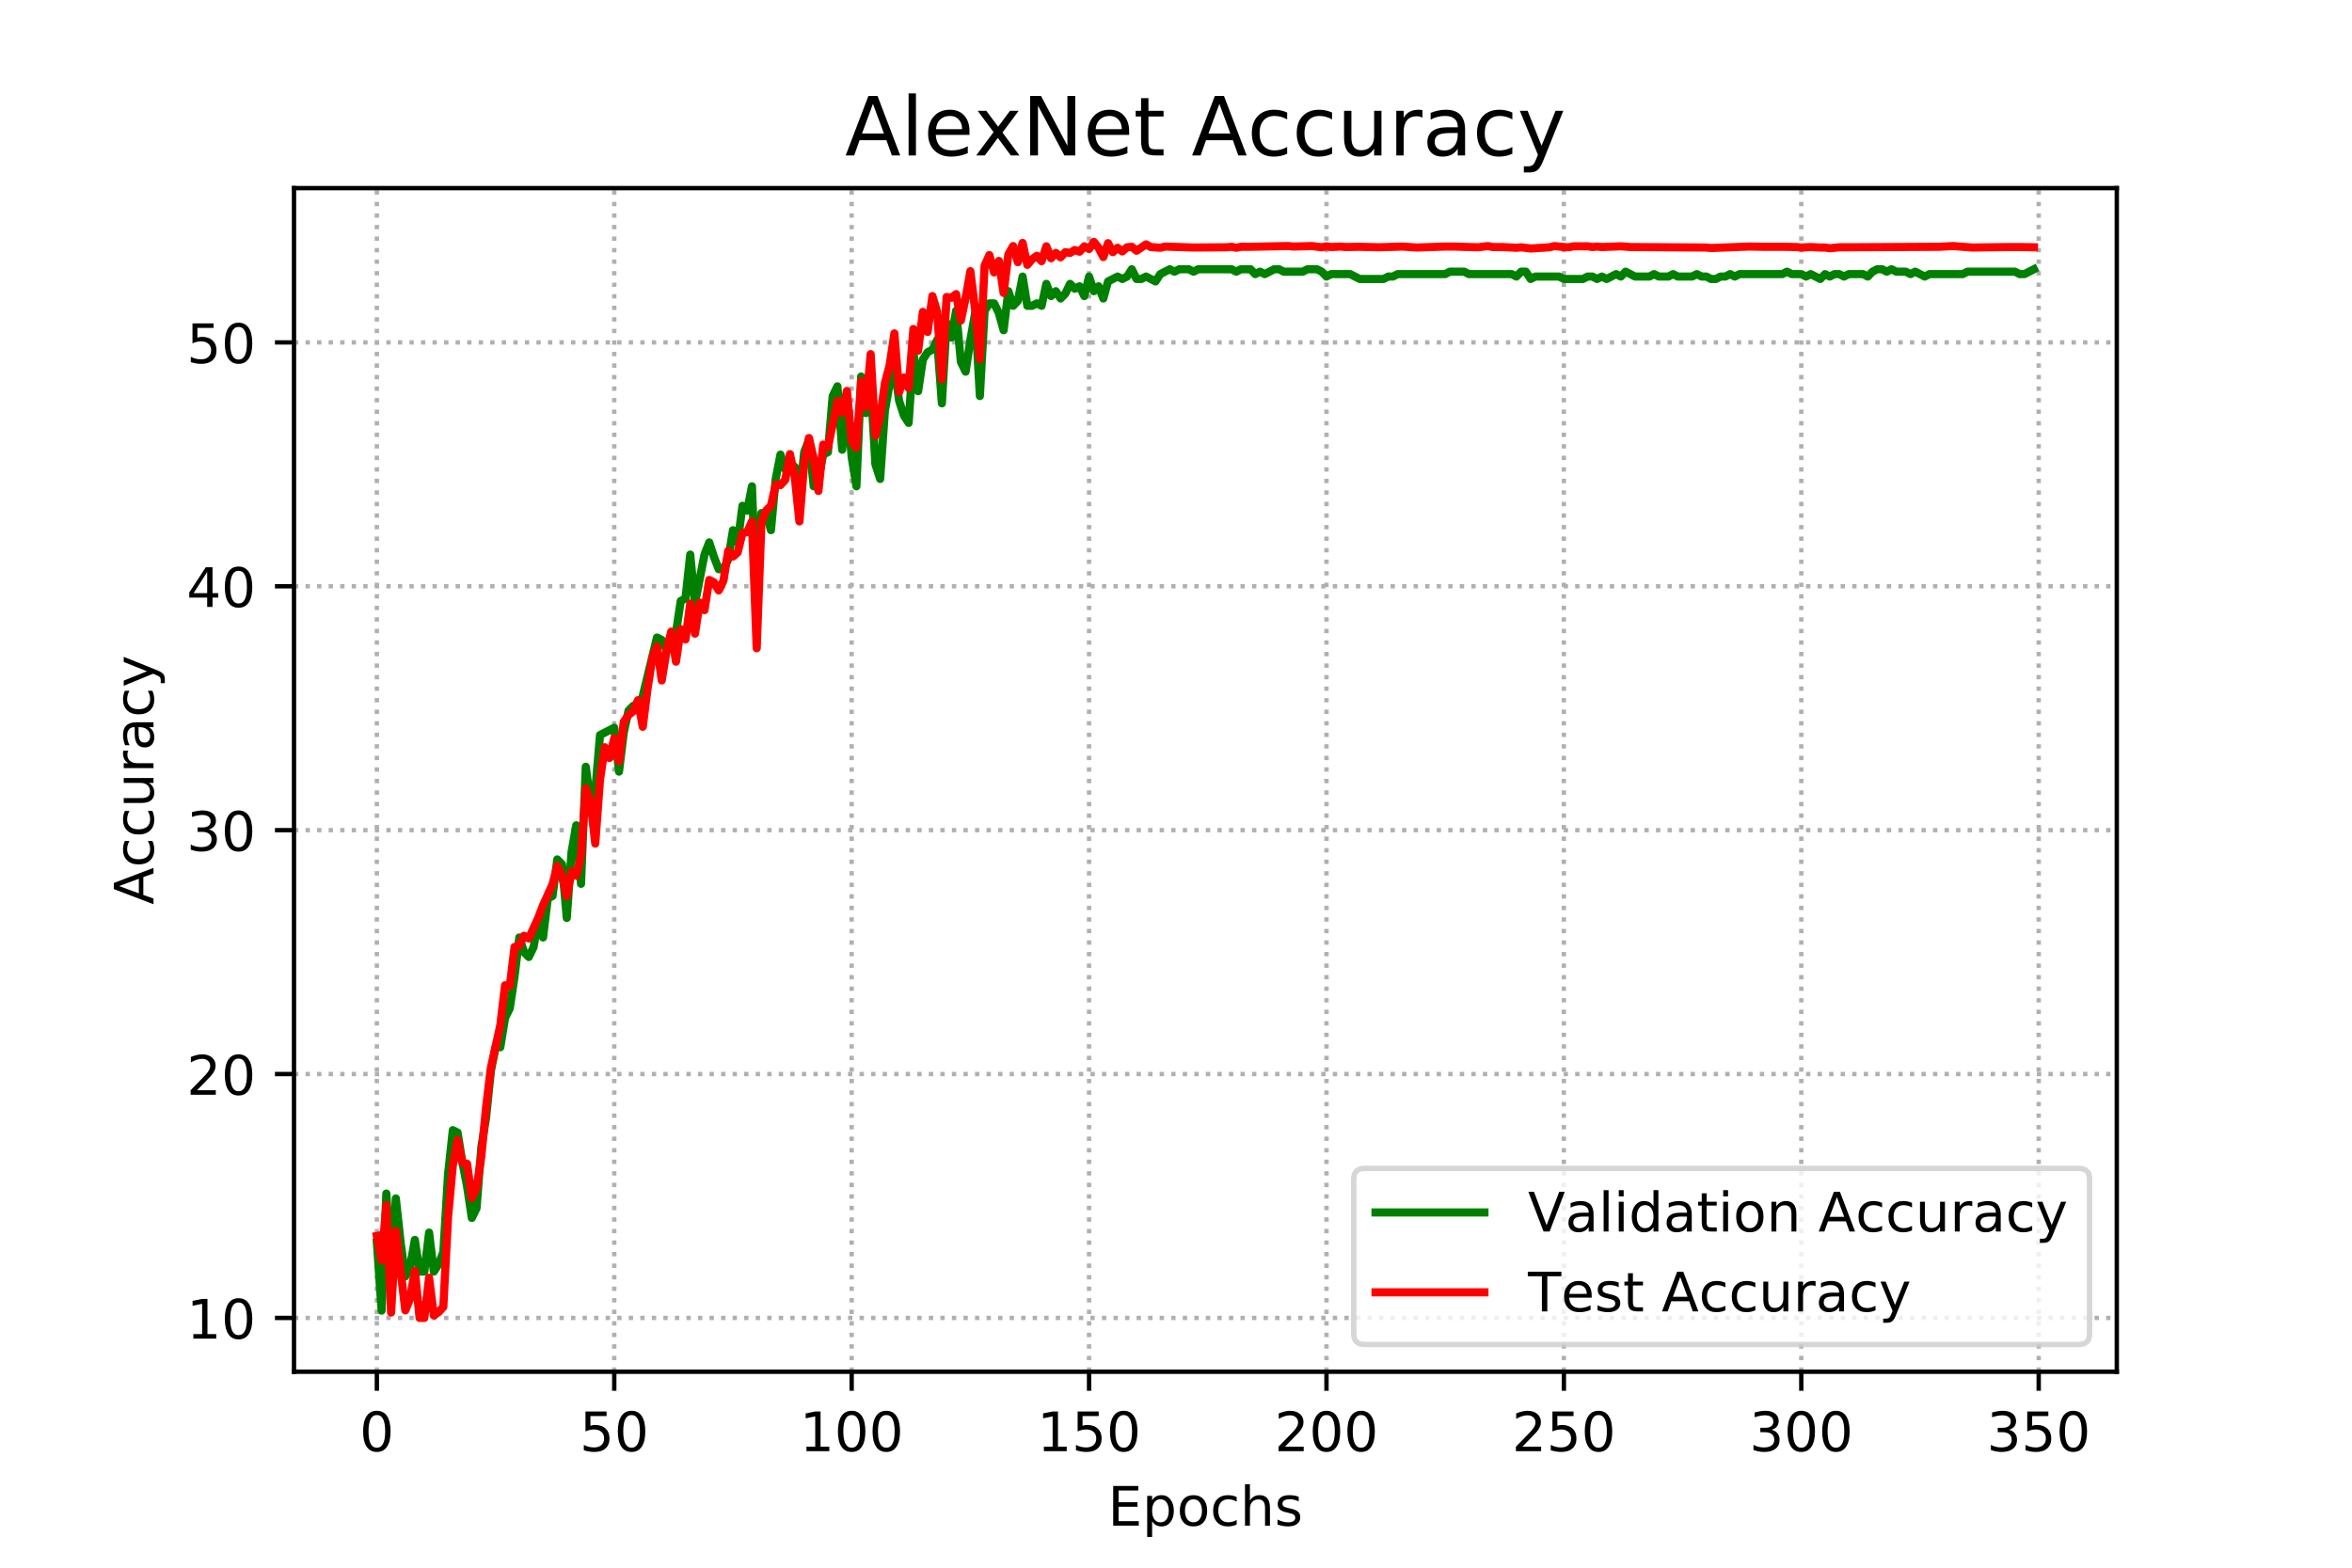 <?xml version="1.0" encoding="utf-8" standalone="no"?>
<!DOCTYPE svg PUBLIC "-//W3C//DTD SVG 1.1//EN"
  "http://www.w3.org/Graphics/SVG/1.1/DTD/svg11.dtd">
<!-- Created with matplotlib (https://matplotlib.org/) -->
<svg height="288pt" version="1.1" viewBox="0 0 432 288" width="432pt" xmlns="http://www.w3.org/2000/svg" xmlns:xlink="http://www.w3.org/1999/xlink">
 <defs>
  <style type="text/css">
*{stroke-linecap:butt;stroke-linejoin:round;}
  </style>
 </defs>
 <g id="figure_1">
  <g id="patch_1">
   <path d="M 0 288 
L 432 288 
L 432 0 
L 0 0 
z
" style="fill:#ffffff;"/>
  </g>
  <g id="axes_1">
   <g id="patch_2">
    <path d="M 54 252 
L 388.8 252 
L 388.8 34.56 
L 54 34.56 
z
" style="fill:#ffffff;"/>
   </g>
   <g id="matplotlib.axis_1">
    <g id="xtick_1">
     <g id="line2d_1">
      <path clip-path="url(#p44a217feb3)" d="M 69.218 252 
L 69.218 34.56 
" style="fill:none;stroke:#b0b0b0;stroke-dasharray:0.8,1.32;stroke-dashoffset:0;stroke-width:0.8;"/>
     </g>
     <g id="line2d_2">
      <defs>
       <path d="M 0 0 
L 0 3.5 
" id="m456eefb3bd" style="stroke:#000000;stroke-width:0.8;"/>
      </defs>
      <g>
       <use style="stroke:#000000;stroke-width:0.8;" x="69.218" xlink:href="#m456eefb3bd" y="252"/>
      </g>
     </g>
     <g id="text_1">
      <!-- 0 -->
      <defs>
       <path d="M 31.781 66.406 
Q 24.172 66.406 20.328 58.906 
Q 16.5 51.422 16.5 36.375 
Q 16.5 21.391 20.328 13.891 
Q 24.172 6.391 31.781 6.391 
Q 39.453 6.391 43.281 13.891 
Q 47.125 21.391 47.125 36.375 
Q 47.125 51.422 43.281 58.906 
Q 39.453 66.406 31.781 66.406 
z
M 31.781 74.219 
Q 44.047 74.219 50.516 64.516 
Q 56.984 54.828 56.984 36.375 
Q 56.984 17.969 50.516 8.266 
Q 44.047 -1.422 31.781 -1.422 
Q 19.531 -1.422 13.062 8.266 
Q 6.594 17.969 6.594 36.375 
Q 6.594 54.828 13.062 64.516 
Q 19.531 74.219 31.781 74.219 
z
" id="DejaVuSans-48"/>
      </defs>
      <g transform="translate(66.037 266.598)scale(0.1 -0.1)">
       <use xlink:href="#DejaVuSans-48"/>
      </g>
     </g>
    </g>
    <g id="xtick_2">
     <g id="line2d_3">
      <path clip-path="url(#p44a217feb3)" d="M 112.823 252 
L 112.823 34.56 
" style="fill:none;stroke:#b0b0b0;stroke-dasharray:0.8,1.32;stroke-dashoffset:0;stroke-width:0.8;"/>
     </g>
     <g id="line2d_4">
      <g>
       <use style="stroke:#000000;stroke-width:0.8;" x="112.823" xlink:href="#m456eefb3bd" y="252"/>
      </g>
     </g>
     <g id="text_2">
      <!-- 50 -->
      <defs>
       <path d="M 10.797 72.906 
L 49.516 72.906 
L 49.516 64.594 
L 19.828 64.594 
L 19.828 46.734 
Q 21.969 47.469 24.109 47.828 
Q 26.266 48.188 28.422 48.188 
Q 40.625 48.188 47.75 41.5 
Q 54.891 34.812 54.891 23.391 
Q 54.891 11.625 47.562 5.094 
Q 40.234 -1.422 26.906 -1.422 
Q 22.312 -1.422 17.547 -0.641 
Q 12.797 0.141 7.719 1.703 
L 7.719 11.625 
Q 12.109 9.234 16.797 8.062 
Q 21.484 6.891 26.703 6.891 
Q 35.156 6.891 40.078 11.328 
Q 45.016 15.766 45.016 23.391 
Q 45.016 31 40.078 35.438 
Q 35.156 39.891 26.703 39.891 
Q 22.75 39.891 18.812 39.016 
Q 14.891 38.141 10.797 36.281 
z
" id="DejaVuSans-53"/>
      </defs>
      <g transform="translate(106.461 266.598)scale(0.1 -0.1)">
       <use xlink:href="#DejaVuSans-53"/>
       <use x="63.623" xlink:href="#DejaVuSans-48"/>
      </g>
     </g>
    </g>
    <g id="xtick_3">
     <g id="line2d_5">
      <path clip-path="url(#p44a217feb3)" d="M 156.428 252 
L 156.428 34.56 
" style="fill:none;stroke:#b0b0b0;stroke-dasharray:0.8,1.32;stroke-dashoffset:0;stroke-width:0.8;"/>
     </g>
     <g id="line2d_6">
      <g>
       <use style="stroke:#000000;stroke-width:0.8;" x="156.428" xlink:href="#m456eefb3bd" y="252"/>
      </g>
     </g>
     <g id="text_3">
      <!-- 100 -->
      <defs>
       <path d="M 12.406 8.297 
L 28.516 8.297 
L 28.516 63.922 
L 10.984 60.406 
L 10.984 69.391 
L 28.422 72.906 
L 38.281 72.906 
L 38.281 8.297 
L 54.391 8.297 
L 54.391 0 
L 12.406 0 
z
" id="DejaVuSans-49"/>
      </defs>
      <g transform="translate(146.885 266.598)scale(0.1 -0.1)">
       <use xlink:href="#DejaVuSans-49"/>
       <use x="63.623" xlink:href="#DejaVuSans-48"/>
       <use x="127.246" xlink:href="#DejaVuSans-48"/>
      </g>
     </g>
    </g>
    <g id="xtick_4">
     <g id="line2d_7">
      <path clip-path="url(#p44a217feb3)" d="M 200.033 252 
L 200.033 34.56 
" style="fill:none;stroke:#b0b0b0;stroke-dasharray:0.8,1.32;stroke-dashoffset:0;stroke-width:0.8;"/>
     </g>
     <g id="line2d_8">
      <g>
       <use style="stroke:#000000;stroke-width:0.8;" x="200.033" xlink:href="#m456eefb3bd" y="252"/>
      </g>
     </g>
     <g id="text_4">
      <!-- 150 -->
      <g transform="translate(190.49 266.598)scale(0.1 -0.1)">
       <use xlink:href="#DejaVuSans-49"/>
       <use x="63.623" xlink:href="#DejaVuSans-53"/>
       <use x="127.246" xlink:href="#DejaVuSans-48"/>
      </g>
     </g>
    </g>
    <g id="xtick_5">
     <g id="line2d_9">
      <path clip-path="url(#p44a217feb3)" d="M 243.639 252 
L 243.639 34.56 
" style="fill:none;stroke:#b0b0b0;stroke-dasharray:0.8,1.32;stroke-dashoffset:0;stroke-width:0.8;"/>
     </g>
     <g id="line2d_10">
      <g>
       <use style="stroke:#000000;stroke-width:0.8;" x="243.639" xlink:href="#m456eefb3bd" y="252"/>
      </g>
     </g>
     <g id="text_5">
      <!-- 200 -->
      <defs>
       <path d="M 19.188 8.297 
L 53.609 8.297 
L 53.609 0 
L 7.328 0 
L 7.328 8.297 
Q 12.938 14.109 22.625 23.891 
Q 32.328 33.688 34.812 36.531 
Q 39.547 41.844 41.422 45.531 
Q 43.312 49.219 43.312 52.781 
Q 43.312 58.594 39.234 62.25 
Q 35.156 65.922 28.609 65.922 
Q 23.969 65.922 18.812 64.312 
Q 13.672 62.703 7.812 59.422 
L 7.812 69.391 
Q 13.766 71.781 18.938 73 
Q 24.125 74.219 28.422 74.219 
Q 39.75 74.219 46.484 68.547 
Q 53.219 62.891 53.219 53.422 
Q 53.219 48.922 51.531 44.891 
Q 49.859 40.875 45.406 35.406 
Q 44.188 33.984 37.641 27.219 
Q 31.109 20.453 19.188 8.297 
z
" id="DejaVuSans-50"/>
      </defs>
      <g transform="translate(234.095 266.598)scale(0.1 -0.1)">
       <use xlink:href="#DejaVuSans-50"/>
       <use x="63.623" xlink:href="#DejaVuSans-48"/>
       <use x="127.246" xlink:href="#DejaVuSans-48"/>
      </g>
     </g>
    </g>
    <g id="xtick_6">
     <g id="line2d_11">
      <path clip-path="url(#p44a217feb3)" d="M 287.244 252 
L 287.244 34.56 
" style="fill:none;stroke:#b0b0b0;stroke-dasharray:0.8,1.32;stroke-dashoffset:0;stroke-width:0.8;"/>
     </g>
     <g id="line2d_12">
      <g>
       <use style="stroke:#000000;stroke-width:0.8;" x="287.244" xlink:href="#m456eefb3bd" y="252"/>
      </g>
     </g>
     <g id="text_6">
      <!-- 250 -->
      <g transform="translate(277.7 266.598)scale(0.1 -0.1)">
       <use xlink:href="#DejaVuSans-50"/>
       <use x="63.623" xlink:href="#DejaVuSans-53"/>
       <use x="127.246" xlink:href="#DejaVuSans-48"/>
      </g>
     </g>
    </g>
    <g id="xtick_7">
     <g id="line2d_13">
      <path clip-path="url(#p44a217feb3)" d="M 330.849 252 
L 330.849 34.56 
" style="fill:none;stroke:#b0b0b0;stroke-dasharray:0.8,1.32;stroke-dashoffset:0;stroke-width:0.8;"/>
     </g>
     <g id="line2d_14">
      <g>
       <use style="stroke:#000000;stroke-width:0.8;" x="330.849" xlink:href="#m456eefb3bd" y="252"/>
      </g>
     </g>
     <g id="text_7">
      <!-- 300 -->
      <defs>
       <path d="M 40.578 39.312 
Q 47.656 37.797 51.625 33 
Q 55.609 28.219 55.609 21.188 
Q 55.609 10.406 48.188 4.484 
Q 40.766 -1.422 27.094 -1.422 
Q 22.516 -1.422 17.656 -0.516 
Q 12.797 0.391 7.625 2.203 
L 7.625 11.719 
Q 11.719 9.328 16.594 8.109 
Q 21.484 6.891 26.812 6.891 
Q 36.078 6.891 40.938 10.547 
Q 45.797 14.203 45.797 21.188 
Q 45.797 27.641 41.281 31.266 
Q 36.766 34.906 28.719 34.906 
L 20.219 34.906 
L 20.219 43.016 
L 29.109 43.016 
Q 36.375 43.016 40.234 45.922 
Q 44.094 48.828 44.094 54.297 
Q 44.094 59.906 40.109 62.906 
Q 36.141 65.922 28.719 65.922 
Q 24.656 65.922 20.016 65.031 
Q 15.375 64.156 9.812 62.312 
L 9.812 71.094 
Q 15.438 72.656 20.344 73.438 
Q 25.25 74.219 29.594 74.219 
Q 40.828 74.219 47.359 69.109 
Q 53.906 64.016 53.906 55.328 
Q 53.906 49.266 50.438 45.094 
Q 46.969 40.922 40.578 39.312 
z
" id="DejaVuSans-51"/>
      </defs>
      <g transform="translate(321.305 266.598)scale(0.1 -0.1)">
       <use xlink:href="#DejaVuSans-51"/>
       <use x="63.623" xlink:href="#DejaVuSans-48"/>
       <use x="127.246" xlink:href="#DejaVuSans-48"/>
      </g>
     </g>
    </g>
    <g id="xtick_8">
     <g id="line2d_15">
      <path clip-path="url(#p44a217feb3)" d="M 374.454 252 
L 374.454 34.56 
" style="fill:none;stroke:#b0b0b0;stroke-dasharray:0.8,1.32;stroke-dashoffset:0;stroke-width:0.8;"/>
     </g>
     <g id="line2d_16">
      <g>
       <use style="stroke:#000000;stroke-width:0.8;" x="374.454" xlink:href="#m456eefb3bd" y="252"/>
      </g>
     </g>
     <g id="text_8">
      <!-- 350 -->
      <g transform="translate(364.91 266.598)scale(0.1 -0.1)">
       <use xlink:href="#DejaVuSans-51"/>
       <use x="63.623" xlink:href="#DejaVuSans-53"/>
       <use x="127.246" xlink:href="#DejaVuSans-48"/>
      </g>
     </g>
    </g>
    <g id="text_9">
     <!-- Epochs -->
     <defs>
      <path d="M 9.812 72.906 
L 55.906 72.906 
L 55.906 64.594 
L 19.672 64.594 
L 19.672 43.016 
L 54.391 43.016 
L 54.391 34.719 
L 19.672 34.719 
L 19.672 8.297 
L 56.781 8.297 
L 56.781 0 
L 9.812 0 
z
" id="DejaVuSans-69"/>
      <path d="M 18.109 8.203 
L 18.109 -20.797 
L 9.078 -20.797 
L 9.078 54.688 
L 18.109 54.688 
L 18.109 46.391 
Q 20.953 51.266 25.266 53.625 
Q 29.594 56 35.594 56 
Q 45.562 56 51.781 48.094 
Q 58.016 40.188 58.016 27.297 
Q 58.016 14.406 51.781 6.484 
Q 45.562 -1.422 35.594 -1.422 
Q 29.594 -1.422 25.266 0.953 
Q 20.953 3.328 18.109 8.203 
z
M 48.688 27.297 
Q 48.688 37.203 44.609 42.844 
Q 40.531 48.484 33.406 48.484 
Q 26.266 48.484 22.188 42.844 
Q 18.109 37.203 18.109 27.297 
Q 18.109 17.391 22.188 11.75 
Q 26.266 6.109 33.406 6.109 
Q 40.531 6.109 44.609 11.75 
Q 48.688 17.391 48.688 27.297 
z
" id="DejaVuSans-112"/>
      <path d="M 30.609 48.391 
Q 23.391 48.391 19.188 42.75 
Q 14.984 37.109 14.984 27.297 
Q 14.984 17.484 19.156 11.844 
Q 23.344 6.203 30.609 6.203 
Q 37.797 6.203 41.984 11.859 
Q 46.188 17.531 46.188 27.297 
Q 46.188 37.016 41.984 42.703 
Q 37.797 48.391 30.609 48.391 
z
M 30.609 56 
Q 42.328 56 49.016 48.375 
Q 55.719 40.766 55.719 27.297 
Q 55.719 13.875 49.016 6.219 
Q 42.328 -1.422 30.609 -1.422 
Q 18.844 -1.422 12.172 6.219 
Q 5.516 13.875 5.516 27.297 
Q 5.516 40.766 12.172 48.375 
Q 18.844 56 30.609 56 
z
" id="DejaVuSans-111"/>
      <path d="M 48.781 52.594 
L 48.781 44.188 
Q 44.969 46.297 41.141 47.344 
Q 37.312 48.391 33.406 48.391 
Q 24.656 48.391 19.812 42.844 
Q 14.984 37.312 14.984 27.297 
Q 14.984 17.281 19.812 11.734 
Q 24.656 6.203 33.406 6.203 
Q 37.312 6.203 41.141 7.25 
Q 44.969 8.297 48.781 10.406 
L 48.781 2.094 
Q 45.016 0.344 40.984 -0.531 
Q 36.969 -1.422 32.422 -1.422 
Q 20.062 -1.422 12.781 6.344 
Q 5.516 14.109 5.516 27.297 
Q 5.516 40.672 12.859 48.328 
Q 20.219 56 33.016 56 
Q 37.156 56 41.109 55.141 
Q 45.062 54.297 48.781 52.594 
z
" id="DejaVuSans-99"/>
      <path d="M 54.891 33.016 
L 54.891 0 
L 45.906 0 
L 45.906 32.719 
Q 45.906 40.484 42.875 44.328 
Q 39.844 48.188 33.797 48.188 
Q 26.516 48.188 22.312 43.547 
Q 18.109 38.922 18.109 30.906 
L 18.109 0 
L 9.078 0 
L 9.078 75.984 
L 18.109 75.984 
L 18.109 46.188 
Q 21.344 51.125 25.703 53.562 
Q 30.078 56 35.797 56 
Q 45.219 56 50.047 50.172 
Q 54.891 44.344 54.891 33.016 
z
" id="DejaVuSans-104"/>
      <path d="M 44.281 53.078 
L 44.281 44.578 
Q 40.484 46.531 36.375 47.5 
Q 32.281 48.484 27.875 48.484 
Q 21.188 48.484 17.844 46.438 
Q 14.5 44.391 14.5 40.281 
Q 14.5 37.156 16.891 35.375 
Q 19.281 33.594 26.516 31.984 
L 29.594 31.297 
Q 39.156 29.25 43.188 25.516 
Q 47.219 21.781 47.219 15.094 
Q 47.219 7.469 41.188 3.016 
Q 35.156 -1.422 24.609 -1.422 
Q 20.219 -1.422 15.453 -0.562 
Q 10.688 0.297 5.422 2 
L 5.422 11.281 
Q 10.406 8.688 15.234 7.391 
Q 20.062 6.109 24.812 6.109 
Q 31.156 6.109 34.562 8.281 
Q 37.984 10.453 37.984 14.406 
Q 37.984 18.062 35.516 20.016 
Q 33.062 21.969 24.703 23.781 
L 21.578 24.516 
Q 13.234 26.266 9.516 29.906 
Q 5.812 33.547 5.812 39.891 
Q 5.812 47.609 11.281 51.797 
Q 16.75 56 26.812 56 
Q 31.781 56 36.172 55.266 
Q 40.578 54.547 44.281 53.078 
z
" id="DejaVuSans-115"/>
     </defs>
     <g transform="translate(203.484 280.277)scale(0.1 -0.1)">
      <use xlink:href="#DejaVuSans-69"/>
      <use x="63.184" xlink:href="#DejaVuSans-112"/>
      <use x="126.66" xlink:href="#DejaVuSans-111"/>
      <use x="187.842" xlink:href="#DejaVuSans-99"/>
      <use x="242.822" xlink:href="#DejaVuSans-104"/>
      <use x="306.201" xlink:href="#DejaVuSans-115"/>
     </g>
    </g>
   </g>
   <g id="matplotlib.axis_2">
    <g id="ytick_1">
     <g id="line2d_17">
      <path clip-path="url(#p44a217feb3)" d="M 54 242.116 
L 388.8 242.116 
" style="fill:none;stroke:#b0b0b0;stroke-dasharray:0.8,1.32;stroke-dashoffset:0;stroke-width:0.8;"/>
     </g>
     <g id="line2d_18">
      <defs>
       <path d="M 0 0 
L -3.5 0 
" id="m884bab3a7f" style="stroke:#000000;stroke-width:0.8;"/>
      </defs>
      <g>
       <use style="stroke:#000000;stroke-width:0.8;" x="54" xlink:href="#m884bab3a7f" y="242.116"/>
      </g>
     </g>
     <g id="text_10">
      <!-- 10 -->
      <g transform="translate(34.275 245.916)scale(0.1 -0.1)">
       <use xlink:href="#DejaVuSans-49"/>
       <use x="63.623" xlink:href="#DejaVuSans-48"/>
      </g>
     </g>
    </g>
    <g id="ytick_2">
     <g id="line2d_19">
      <path clip-path="url(#p44a217feb3)" d="M 54 197.313 
L 388.8 197.313 
" style="fill:none;stroke:#b0b0b0;stroke-dasharray:0.8,1.32;stroke-dashoffset:0;stroke-width:0.8;"/>
     </g>
     <g id="line2d_20">
      <g>
       <use style="stroke:#000000;stroke-width:0.8;" x="54" xlink:href="#m884bab3a7f" y="197.313"/>
      </g>
     </g>
     <g id="text_11">
      <!-- 20 -->
      <g transform="translate(34.275 201.112)scale(0.1 -0.1)">
       <use xlink:href="#DejaVuSans-50"/>
       <use x="63.623" xlink:href="#DejaVuSans-48"/>
      </g>
     </g>
    </g>
    <g id="ytick_3">
     <g id="line2d_21">
      <path clip-path="url(#p44a217feb3)" d="M 54 152.51 
L 388.8 152.51 
" style="fill:none;stroke:#b0b0b0;stroke-dasharray:0.8,1.32;stroke-dashoffset:0;stroke-width:0.8;"/>
     </g>
     <g id="line2d_22">
      <g>
       <use style="stroke:#000000;stroke-width:0.8;" x="54" xlink:href="#m884bab3a7f" y="152.51"/>
      </g>
     </g>
     <g id="text_12">
      <!-- 30 -->
      <g transform="translate(34.275 156.309)scale(0.1 -0.1)">
       <use xlink:href="#DejaVuSans-51"/>
       <use x="63.623" xlink:href="#DejaVuSans-48"/>
      </g>
     </g>
    </g>
    <g id="ytick_4">
     <g id="line2d_23">
      <path clip-path="url(#p44a217feb3)" d="M 54 107.706 
L 388.8 107.706 
" style="fill:none;stroke:#b0b0b0;stroke-dasharray:0.8,1.32;stroke-dashoffset:0;stroke-width:0.8;"/>
     </g>
     <g id="line2d_24">
      <g>
       <use style="stroke:#000000;stroke-width:0.8;" x="54" xlink:href="#m884bab3a7f" y="107.706"/>
      </g>
     </g>
     <g id="text_13">
      <!-- 40 -->
      <defs>
       <path d="M 37.797 64.312 
L 12.891 25.391 
L 37.797 25.391 
z
M 35.203 72.906 
L 47.609 72.906 
L 47.609 25.391 
L 58.016 25.391 
L 58.016 17.188 
L 47.609 17.188 
L 47.609 0 
L 37.797 0 
L 37.797 17.188 
L 4.891 17.188 
L 4.891 26.703 
z
" id="DejaVuSans-52"/>
      </defs>
      <g transform="translate(34.275 111.505)scale(0.1 -0.1)">
       <use xlink:href="#DejaVuSans-52"/>
       <use x="63.623" xlink:href="#DejaVuSans-48"/>
      </g>
     </g>
    </g>
    <g id="ytick_5">
     <g id="line2d_25">
      <path clip-path="url(#p44a217feb3)" d="M 54 62.903 
L 388.8 62.903 
" style="fill:none;stroke:#b0b0b0;stroke-dasharray:0.8,1.32;stroke-dashoffset:0;stroke-width:0.8;"/>
     </g>
     <g id="line2d_26">
      <g>
       <use style="stroke:#000000;stroke-width:0.8;" x="54" xlink:href="#m884bab3a7f" y="62.903"/>
      </g>
     </g>
     <g id="text_14">
      <!-- 50 -->
      <g transform="translate(34.275 66.702)scale(0.1 -0.1)">
       <use xlink:href="#DejaVuSans-53"/>
       <use x="63.623" xlink:href="#DejaVuSans-48"/>
      </g>
     </g>
    </g>
    <g id="text_15">
     <!-- Accuracy -->
     <defs>
      <path d="M 34.188 63.188 
L 20.797 26.906 
L 47.609 26.906 
z
M 28.609 72.906 
L 39.797 72.906 
L 67.578 0 
L 57.328 0 
L 50.688 18.703 
L 17.828 18.703 
L 11.188 0 
L 0.781 0 
z
" id="DejaVuSans-65"/>
      <path d="M 8.5 21.578 
L 8.5 54.688 
L 17.484 54.688 
L 17.484 21.922 
Q 17.484 14.156 20.5 10.266 
Q 23.531 6.391 29.594 6.391 
Q 36.859 6.391 41.078 11.031 
Q 45.312 15.672 45.312 23.688 
L 45.312 54.688 
L 54.297 54.688 
L 54.297 0 
L 45.312 0 
L 45.312 8.406 
Q 42.047 3.422 37.719 1 
Q 33.406 -1.422 27.688 -1.422 
Q 18.266 -1.422 13.375 4.438 
Q 8.5 10.297 8.5 21.578 
z
M 31.109 56 
z
" id="DejaVuSans-117"/>
      <path d="M 41.109 46.297 
Q 39.594 47.172 37.812 47.578 
Q 36.031 48 33.891 48 
Q 26.266 48 22.188 43.047 
Q 18.109 38.094 18.109 28.812 
L 18.109 0 
L 9.078 0 
L 9.078 54.688 
L 18.109 54.688 
L 18.109 46.188 
Q 20.953 51.172 25.484 53.578 
Q 30.031 56 36.531 56 
Q 37.453 56 38.578 55.875 
Q 39.703 55.766 41.062 55.516 
z
" id="DejaVuSans-114"/>
      <path d="M 34.281 27.484 
Q 23.391 27.484 19.188 25 
Q 14.984 22.516 14.984 16.5 
Q 14.984 11.719 18.141 8.906 
Q 21.297 6.109 26.703 6.109 
Q 34.188 6.109 38.703 11.406 
Q 43.219 16.703 43.219 25.484 
L 43.219 27.484 
z
M 52.203 31.203 
L 52.203 0 
L 43.219 0 
L 43.219 8.297 
Q 40.141 3.328 35.547 0.953 
Q 30.953 -1.422 24.312 -1.422 
Q 15.922 -1.422 10.953 3.297 
Q 6 8.016 6 15.922 
Q 6 25.141 12.172 29.828 
Q 18.359 34.516 30.609 34.516 
L 43.219 34.516 
L 43.219 35.406 
Q 43.219 41.609 39.141 45 
Q 35.062 48.391 27.688 48.391 
Q 23 48.391 18.547 47.266 
Q 14.109 46.141 10.016 43.891 
L 10.016 52.203 
Q 14.938 54.109 19.578 55.047 
Q 24.219 56 28.609 56 
Q 40.484 56 46.344 49.844 
Q 52.203 43.703 52.203 31.203 
z
" id="DejaVuSans-97"/>
      <path d="M 32.172 -5.078 
Q 28.375 -14.844 24.75 -17.812 
Q 21.141 -20.797 15.094 -20.797 
L 7.906 -20.797 
L 7.906 -13.281 
L 13.188 -13.281 
Q 16.891 -13.281 18.938 -11.516 
Q 21 -9.766 23.484 -3.219 
L 25.094 0.875 
L 2.984 54.688 
L 12.5 54.688 
L 29.594 11.922 
L 46.688 54.688 
L 56.203 54.688 
z
" id="DejaVuSans-121"/>
     </defs>
     <g transform="translate(28.195 166.195)rotate(-90)scale(0.1 -0.1)">
      <use xlink:href="#DejaVuSans-65"/>
      <use x="68.393" xlink:href="#DejaVuSans-99"/>
      <use x="123.373" xlink:href="#DejaVuSans-99"/>
      <use x="178.354" xlink:href="#DejaVuSans-117"/>
      <use x="241.732" xlink:href="#DejaVuSans-114"/>
      <use x="282.846" xlink:href="#DejaVuSans-97"/>
      <use x="344.125" xlink:href="#DejaVuSans-99"/>
      <use x="399.105" xlink:href="#DejaVuSans-121"/>
     </g>
    </g>
   </g>
   <g id="line2d_27">
    <path clip-path="url(#p44a217feb3)" d="M 69.218 228.227 
L 70.09 240.772 
L 70.962 219.267 
L 71.834 234.948 
L 72.707 220.163 
L 73.579 228.227 
L 74.451 234.5 
L 75.323 232.708 
L 76.195 227.779 
L 77.067 233.604 
L 77.939 233.604 
L 78.811 226.435 
L 79.683 233.604 
L 80.556 232.26 
L 81.428 230.019 
L 82.3 215.682 
L 83.172 207.618 
L 84.044 208.066 
L 84.916 213.442 
L 85.788 217.923 
L 86.66 223.747 
L 87.532 221.955 
L 88.404 210.754 
L 89.277 205.378 
L 90.149 196.865 
L 91.021 192.385 
L 91.893 192.385 
L 92.765 187.008 
L 93.637 185.216 
L 94.509 179.392 
L 95.381 172.223 
L 96.253 174.911 
L 97.125 175.807 
L 97.998 174.015 
L 98.87 169.087 
L 99.742 172.223 
L 100.614 165.054 
L 101.486 164.606 
L 102.358 157.886 
L 103.23 158.782 
L 104.102 168.639 
L 104.974 156.542 
L 105.846 151.613 
L 106.719 162.366 
L 107.591 140.861 
L 108.463 147.581 
L 109.335 145.341 
L 110.207 135.036 
L 112.823 133.692 
L 113.695 141.757 
L 114.567 134.588 
L 115.44 130.556 
L 116.312 129.66 
L 117.184 130.108 
L 118.056 127.868 
L 120.672 117.115 
L 121.544 117.563 
L 122.416 119.355 
L 123.289 116.667 
L 124.161 116.219 
L 125.033 110.394 
L 125.905 109.946 
L 126.777 101.882 
L 127.649 110.842 
L 129.393 101.882 
L 130.265 99.641 
L 131.137 102.33 
L 132.01 104.57 
L 132.882 104.57 
L 133.754 102.778 
L 134.626 97.401 
L 135.498 99.641 
L 136.37 92.921 
L 137.242 93.817 
L 138.114 89.337 
L 138.986 111.29 
L 139.858 94.265 
L 140.731 94.265 
L 141.603 97.401 
L 142.475 87.993 
L 143.347 83.512 
L 144.219 86.2 
L 145.091 85.752 
L 145.963 85.752 
L 146.835 91.577 
L 147.707 83.064 
L 148.579 80.824 
L 149.452 89.337 
L 150.324 87.993 
L 151.196 83.512 
L 152.068 83.064 
L 152.94 72.759 
L 153.812 70.967 
L 154.684 82.616 
L 155.556 73.655 
L 156.428 83.96 
L 157.3 89.337 
L 158.173 69.175 
L 159.045 75.896 
L 159.917 70.519 
L 160.789 85.304 
L 161.661 87.993 
L 162.533 75.448 
L 163.405 70.519 
L 164.277 67.383 
L 165.149 73.655 
L 166.022 76.344 
L 166.894 77.688 
L 167.766 64.695 
L 168.638 71.863 
L 169.51 66.039 
L 170.382 64.695 
L 171.254 64.247 
L 172.126 62.455 
L 172.998 74.103 
L 173.87 59.318 
L 174.743 62.007 
L 175.615 57.078 
L 176.487 66.487 
L 177.359 68.279 
L 178.231 62.455 
L 179.103 57.526 
L 179.975 72.759 
L 180.847 57.078 
L 181.719 55.734 
L 182.591 55.734 
L 183.464 57.526 
L 184.336 60.662 
L 185.208 53.494 
L 186.08 56.182 
L 186.952 55.286 
L 187.824 50.806 
L 188.696 56.182 
L 189.568 56.182 
L 190.44 55.734 
L 191.312 56.182 
L 192.185 52.15 
L 193.057 54.39 
L 193.929 53.494 
L 194.801 54.838 
L 195.673 53.942 
L 196.545 52.15 
L 197.417 53.046 
L 198.289 52.598 
L 199.161 54.39 
L 200.033 50.806 
L 200.906 53.494 
L 201.778 52.598 
L 202.65 54.838 
L 203.522 51.702 
L 205.266 50.806 
L 206.138 51.254 
L 207.01 50.806 
L 207.882 49.462 
L 208.755 51.254 
L 209.627 51.254 
L 210.499 50.806 
L 212.243 51.702 
L 213.115 50.358 
L 214.859 49.462 
L 215.731 49.91 
L 216.603 49.462 
L 218.348 49.462 
L 219.22 49.91 
L 220.092 49.462 
L 226.197 49.462 
L 227.069 49.91 
L 227.941 49.462 
L 229.685 49.462 
L 230.557 50.358 
L 231.429 49.91 
L 232.301 50.358 
L 234.045 49.462 
L 234.918 49.462 
L 235.79 49.91 
L 239.278 49.91 
L 240.15 49.462 
L 241.894 49.462 
L 242.767 49.91 
L 243.639 50.806 
L 244.511 50.358 
L 247.999 50.358 
L 249.743 51.254 
L 254.104 51.254 
L 254.976 50.806 
L 255.848 50.806 
L 256.72 50.358 
L 265.441 50.358 
L 266.313 49.91 
L 268.93 49.91 
L 269.802 50.358 
L 277.651 50.358 
L 278.523 50.806 
L 279.395 49.91 
L 280.267 49.91 
L 281.139 51.254 
L 282.011 50.806 
L 286.372 50.806 
L 287.244 51.254 
L 290.732 51.254 
L 291.604 50.806 
L 292.476 50.806 
L 293.348 51.254 
L 294.221 50.806 
L 295.093 51.254 
L 296.837 50.358 
L 297.709 50.806 
L 298.581 49.91 
L 300.325 50.806 
L 302.942 50.806 
L 303.814 50.358 
L 304.686 50.806 
L 306.43 50.806 
L 307.302 50.358 
L 308.174 50.806 
L 310.79 50.806 
L 311.663 50.358 
L 312.535 50.806 
L 313.407 50.806 
L 314.279 51.254 
L 315.151 51.254 
L 316.023 50.806 
L 316.895 50.806 
L 317.767 50.358 
L 318.639 50.806 
L 319.511 50.358 
L 327.36 50.358 
L 328.233 49.91 
L 329.105 50.358 
L 330.849 50.358 
L 331.721 50.806 
L 332.593 50.358 
L 334.337 51.254 
L 335.209 50.358 
L 336.081 50.806 
L 336.954 50.358 
L 337.826 50.358 
L 338.698 50.806 
L 339.57 50.358 
L 342.186 50.358 
L 343.058 50.806 
L 343.93 49.91 
L 344.802 49.462 
L 345.675 49.462 
L 346.547 49.91 
L 347.419 49.462 
L 348.291 49.91 
L 350.035 49.91 
L 350.907 50.358 
L 351.779 49.91 
L 353.523 50.806 
L 354.396 50.358 
L 360.5 50.358 
L 361.372 49.91 
L 370.093 49.91 
L 370.966 50.358 
L 371.838 50.358 
L 373.582 49.462 
L 373.582 49.462 
" style="fill:none;stroke:#008000;stroke-linecap:square;stroke-width:1.5;"/>
   </g>
   <g id="line2d_28">
    <path clip-path="url(#p44a217feb3)" d="M 69.218 227.062 
L 70.09 231.543 
L 70.962 221.372 
L 71.834 241.131 
L 72.707 226.122 
L 74.451 240.727 
L 75.323 238.577 
L 76.195 233.469 
L 77.067 242.116 
L 77.939 242.116 
L 78.811 234.724 
L 79.683 241.668 
L 80.556 241.041 
L 81.428 240.1 
L 82.3 223.523 
L 83.172 214.069 
L 84.044 209.41 
L 84.916 213.621 
L 85.788 213.801 
L 86.66 220.073 
L 87.532 218.281 
L 88.404 212.456 
L 89.277 203.451 
L 90.149 196.238 
L 91.893 188.352 
L 92.765 181.004 
L 93.637 181.139 
L 94.509 173.97 
L 95.381 173.702 
L 96.253 171.909 
L 97.125 172.402 
L 98.87 168.594 
L 99.742 166.309 
L 101.486 162.456 
L 102.358 159.051 
L 103.23 160.977 
L 104.102 164.651 
L 104.974 160.081 
L 105.846 160.888 
L 106.719 157.214 
L 107.591 144.803 
L 108.463 147.223 
L 109.335 154.974 
L 110.207 143.235 
L 111.079 137.276 
L 111.951 139.248 
L 112.823 135.619 
L 113.695 139.875 
L 114.567 132.617 
L 115.44 131.362 
L 116.312 130.645 
L 117.184 128.629 
L 118.056 133.513 
L 118.928 126.613 
L 119.8 120.968 
L 120.672 118.728 
L 121.544 125 
L 122.416 119.579 
L 123.289 116.04 
L 124.161 121.55 
L 125.033 115.591 
L 125.905 117.473 
L 126.777 110.887 
L 127.649 116.398 
L 128.521 110.708 
L 129.393 112.097 
L 130.265 106.541 
L 131.137 106.989 
L 132.01 108.468 
L 132.882 106.676 
L 133.754 101.21 
L 134.626 102.24 
L 135.498 101.478 
L 136.37 97.894 
L 137.242 97.76 
L 138.114 95.788 
L 138.986 119.086 
L 139.858 95.923 
L 140.731 93.772 
L 141.603 92.921 
L 142.475 89.023 
L 143.347 89.113 
L 144.219 88.172 
L 145.091 83.423 
L 145.963 87.545 
L 146.835 95.788 
L 147.707 85.17 
L 148.579 80.466 
L 149.452 84.229 
L 150.324 90.188 
L 151.196 81.675 
L 152.068 82.168 
L 153.812 73.655 
L 154.684 75.851 
L 155.556 71.819 
L 156.428 81.093 
L 157.3 82.258 
L 158.173 70.026 
L 159.045 74.776 
L 159.917 65.053 
L 160.789 80.062 
L 161.661 76.657 
L 162.533 70.385 
L 163.405 67.069 
L 164.277 61.245 
L 165.149 72.043 
L 166.022 69.354 
L 166.894 71.281 
L 167.766 60.438 
L 168.638 64.426 
L 169.51 57.302 
L 170.382 60.976 
L 171.254 54.39 
L 172.126 57.257 
L 172.998 69.668 
L 173.87 54.569 
L 174.743 54.704 
L 175.615 54.032 
L 176.487 58.87 
L 177.359 54.748 
L 178.231 49.82 
L 179.103 56.899 
L 179.975 65.994 
L 180.847 48.79 
L 181.719 46.863 
L 182.591 50.044 
L 183.464 47.938 
L 184.336 53.808 
L 185.208 46.729 
L 186.08 45.205 
L 186.952 48.162 
L 187.824 44.623 
L 188.696 48.655 
L 189.568 47.625 
L 190.44 46.997 
L 191.312 47.983 
L 192.185 45.25 
L 193.057 47.445 
L 193.929 46.46 
L 194.801 47.266 
L 195.673 46.325 
L 196.545 46.46 
L 197.417 45.922 
L 198.289 46.236 
L 199.161 45.25 
L 200.033 45.743 
L 200.906 44.444 
L 201.778 45.519 
L 202.65 47.221 
L 203.522 44.668 
L 204.394 46.325 
L 205.266 45.519 
L 206.138 46.191 
L 207.01 45.429 
L 207.882 45.34 
L 208.755 46.057 
L 210.499 44.892 
L 211.371 45.385 
L 213.115 45.519 
L 213.987 45.295 
L 219.22 45.474 
L 225.324 45.429 
L 226.197 45.34 
L 227.069 45.519 
L 227.941 45.34 
L 229.685 45.34 
L 234.045 45.25 
L 236.662 45.205 
L 237.534 45.295 
L 241.022 45.205 
L 242.767 45.429 
L 243.639 45.25 
L 244.511 45.385 
L 246.255 45.295 
L 247.127 45.385 
L 249.743 45.34 
L 253.232 45.429 
L 257.592 45.295 
L 260.209 45.474 
L 265.441 45.295 
L 267.185 45.295 
L 269.802 45.385 
L 271.546 45.429 
L 273.29 45.205 
L 274.162 45.385 
L 275.906 45.385 
L 278.523 45.519 
L 279.395 45.429 
L 281.139 45.653 
L 284.627 45.429 
L 285.5 45.205 
L 287.244 45.385 
L 288.116 45.429 
L 288.988 45.25 
L 291.604 45.25 
L 292.476 45.385 
L 293.348 45.295 
L 294.221 45.385 
L 297.709 45.25 
L 299.453 45.385 
L 313.407 45.474 
L 314.279 45.564 
L 321.256 45.295 
L 323.872 45.34 
L 325.616 45.34 
L 327.36 45.34 
L 329.977 45.385 
L 330.849 45.474 
L 332.593 45.385 
L 334.337 45.474 
L 335.209 45.474 
L 336.081 45.609 
L 337.826 45.429 
L 339.57 45.429 
L 356.14 45.34 
L 358.756 45.205 
L 362.244 45.474 
L 369.221 45.385 
L 370.966 45.385 
L 373.582 45.429 
L 373.582 45.429 
" style="fill:none;stroke:#ff0000;stroke-linecap:square;stroke-width:1.5;"/>
   </g>
   <g id="patch_3">
    <path d="M 54 252 
L 54 34.56 
" style="fill:none;stroke:#000000;stroke-linecap:square;stroke-linejoin:miter;stroke-width:0.8;"/>
   </g>
   <g id="patch_4">
    <path d="M 388.8 252 
L 388.8 34.56 
" style="fill:none;stroke:#000000;stroke-linecap:square;stroke-linejoin:miter;stroke-width:0.8;"/>
   </g>
   <g id="patch_5">
    <path d="M 54 252 
L 388.8 252 
" style="fill:none;stroke:#000000;stroke-linecap:square;stroke-linejoin:miter;stroke-width:0.8;"/>
   </g>
   <g id="patch_6">
    <path d="M 54 34.56 
L 388.8 34.56 
" style="fill:none;stroke:#000000;stroke-linecap:square;stroke-linejoin:miter;stroke-width:0.8;"/>
   </g>
   <g id="text_16">
    <!-- AlexNet Accuracy -->
    <defs>
     <path d="M 9.422 75.984 
L 18.406 75.984 
L 18.406 0 
L 9.422 0 
z
" id="DejaVuSans-108"/>
     <path d="M 56.203 29.594 
L 56.203 25.203 
L 14.891 25.203 
Q 15.484 15.922 20.484 11.062 
Q 25.484 6.203 34.422 6.203 
Q 39.594 6.203 44.453 7.469 
Q 49.312 8.734 54.109 11.281 
L 54.109 2.781 
Q 49.266 0.734 44.188 -0.344 
Q 39.109 -1.422 33.891 -1.422 
Q 20.797 -1.422 13.156 6.188 
Q 5.516 13.812 5.516 26.812 
Q 5.516 40.234 12.766 48.109 
Q 20.016 56 32.328 56 
Q 43.359 56 49.781 48.891 
Q 56.203 41.797 56.203 29.594 
z
M 47.219 32.234 
Q 47.125 39.594 43.094 43.984 
Q 39.062 48.391 32.422 48.391 
Q 24.906 48.391 20.391 44.141 
Q 15.875 39.891 15.188 32.172 
z
" id="DejaVuSans-101"/>
     <path d="M 54.891 54.688 
L 35.109 28.078 
L 55.906 0 
L 45.312 0 
L 29.391 21.484 
L 13.484 0 
L 2.875 0 
L 24.125 28.609 
L 4.688 54.688 
L 15.281 54.688 
L 29.781 35.203 
L 44.281 54.688 
z
" id="DejaVuSans-120"/>
     <path d="M 9.812 72.906 
L 23.094 72.906 
L 55.422 11.922 
L 55.422 72.906 
L 64.984 72.906 
L 64.984 0 
L 51.703 0 
L 19.391 60.984 
L 19.391 0 
L 9.812 0 
z
" id="DejaVuSans-78"/>
     <path d="M 18.312 70.219 
L 18.312 54.688 
L 36.812 54.688 
L 36.812 47.703 
L 18.312 47.703 
L 18.312 18.016 
Q 18.312 11.328 20.141 9.422 
Q 21.969 7.516 27.594 7.516 
L 36.812 7.516 
L 36.812 0 
L 27.594 0 
Q 17.188 0 13.234 3.875 
Q 9.281 7.766 9.281 18.016 
L 9.281 47.703 
L 2.688 47.703 
L 2.688 54.688 
L 9.281 54.688 
L 9.281 70.219 
z
" id="DejaVuSans-116"/>
     <path id="DejaVuSans-32"/>
    </defs>
    <g transform="translate(155.211 28.56)scale(0.15 -0.15)">
     <use xlink:href="#DejaVuSans-65"/>
     <use x="68.408" xlink:href="#DejaVuSans-108"/>
     <use x="96.191" xlink:href="#DejaVuSans-101"/>
     <use x="157.699" xlink:href="#DejaVuSans-120"/>
     <use x="216.879" xlink:href="#DejaVuSans-78"/>
     <use x="291.684" xlink:href="#DejaVuSans-101"/>
     <use x="353.207" xlink:href="#DejaVuSans-116"/>
     <use x="392.416" xlink:href="#DejaVuSans-32"/>
     <use x="424.203" xlink:href="#DejaVuSans-65"/>
     <use x="492.596" xlink:href="#DejaVuSans-99"/>
     <use x="547.576" xlink:href="#DejaVuSans-99"/>
     <use x="602.557" xlink:href="#DejaVuSans-117"/>
     <use x="665.936" xlink:href="#DejaVuSans-114"/>
     <use x="707.049" xlink:href="#DejaVuSans-97"/>
     <use x="768.328" xlink:href="#DejaVuSans-99"/>
     <use x="823.309" xlink:href="#DejaVuSans-121"/>
    </g>
   </g>
   <g id="legend_1">
    <g id="patch_7">
     <path d="M 250.647 247 
L 381.8 247 
Q 383.8 247 383.8 245 
L 383.8 216.644 
Q 383.8 214.644 381.8 214.644 
L 250.647 214.644 
Q 248.647 214.644 248.647 216.644 
L 248.647 245 
Q 248.647 247 250.647 247 
z
" style="fill:#ffffff;opacity:0.8;stroke:#cccccc;stroke-linejoin:miter;"/>
    </g>
    <g id="line2d_29">
     <path d="M 252.647 222.742 
L 272.647 222.742 
" style="fill:none;stroke:#008000;stroke-linecap:square;stroke-width:1.5;"/>
    </g>
    <g id="line2d_30"/>
    <g id="text_17">
     <!-- Validation Accuracy -->
     <defs>
      <path d="M 28.609 0 
L 0.781 72.906 
L 11.078 72.906 
L 34.188 11.531 
L 57.328 72.906 
L 67.578 72.906 
L 39.797 0 
z
" id="DejaVuSans-86"/>
      <path d="M 9.422 54.688 
L 18.406 54.688 
L 18.406 0 
L 9.422 0 
z
M 9.422 75.984 
L 18.406 75.984 
L 18.406 64.594 
L 9.422 64.594 
z
" id="DejaVuSans-105"/>
      <path d="M 45.406 46.391 
L 45.406 75.984 
L 54.391 75.984 
L 54.391 0 
L 45.406 0 
L 45.406 8.203 
Q 42.578 3.328 38.25 0.953 
Q 33.938 -1.422 27.875 -1.422 
Q 17.969 -1.422 11.734 6.484 
Q 5.516 14.406 5.516 27.297 
Q 5.516 40.188 11.734 48.094 
Q 17.969 56 27.875 56 
Q 33.938 56 38.25 53.625 
Q 42.578 51.266 45.406 46.391 
z
M 14.797 27.297 
Q 14.797 17.391 18.875 11.75 
Q 22.953 6.109 30.078 6.109 
Q 37.203 6.109 41.297 11.75 
Q 45.406 17.391 45.406 27.297 
Q 45.406 37.203 41.297 42.844 
Q 37.203 48.484 30.078 48.484 
Q 22.953 48.484 18.875 42.844 
Q 14.797 37.203 14.797 27.297 
z
" id="DejaVuSans-100"/>
      <path d="M 54.891 33.016 
L 54.891 0 
L 45.906 0 
L 45.906 32.719 
Q 45.906 40.484 42.875 44.328 
Q 39.844 48.188 33.797 48.188 
Q 26.516 48.188 22.312 43.547 
Q 18.109 38.922 18.109 30.906 
L 18.109 0 
L 9.078 0 
L 9.078 54.688 
L 18.109 54.688 
L 18.109 46.188 
Q 21.344 51.125 25.703 53.562 
Q 30.078 56 35.797 56 
Q 45.219 56 50.047 50.172 
Q 54.891 44.344 54.891 33.016 
z
" id="DejaVuSans-110"/>
     </defs>
     <g transform="translate(280.647 226.242)scale(0.1 -0.1)">
      <use xlink:href="#DejaVuSans-86"/>
      <use x="68.299" xlink:href="#DejaVuSans-97"/>
      <use x="129.578" xlink:href="#DejaVuSans-108"/>
      <use x="157.361" xlink:href="#DejaVuSans-105"/>
      <use x="185.145" xlink:href="#DejaVuSans-100"/>
      <use x="248.621" xlink:href="#DejaVuSans-97"/>
      <use x="309.9" xlink:href="#DejaVuSans-116"/>
      <use x="349.109" xlink:href="#DejaVuSans-105"/>
      <use x="376.893" xlink:href="#DejaVuSans-111"/>
      <use x="438.074" xlink:href="#DejaVuSans-110"/>
      <use x="501.453" xlink:href="#DejaVuSans-32"/>
      <use x="533.24" xlink:href="#DejaVuSans-65"/>
      <use x="601.633" xlink:href="#DejaVuSans-99"/>
      <use x="656.613" xlink:href="#DejaVuSans-99"/>
      <use x="711.594" xlink:href="#DejaVuSans-117"/>
      <use x="774.973" xlink:href="#DejaVuSans-114"/>
      <use x="816.086" xlink:href="#DejaVuSans-97"/>
      <use x="877.365" xlink:href="#DejaVuSans-99"/>
      <use x="932.346" xlink:href="#DejaVuSans-121"/>
     </g>
    </g>
    <g id="line2d_31">
     <path d="M 252.647 237.42 
L 272.647 237.42 
" style="fill:none;stroke:#ff0000;stroke-linecap:square;stroke-width:1.5;"/>
    </g>
    <g id="line2d_32"/>
    <g id="text_18">
     <!-- Test Accuracy -->
     <defs>
      <path d="M -0.297 72.906 
L 61.375 72.906 
L 61.375 64.594 
L 35.5 64.594 
L 35.5 0 
L 25.594 0 
L 25.594 64.594 
L -0.297 64.594 
z
" id="DejaVuSans-84"/>
     </defs>
     <g transform="translate(280.647 240.92)scale(0.1 -0.1)">
      <use xlink:href="#DejaVuSans-84"/>
      <use x="60.818" xlink:href="#DejaVuSans-101"/>
      <use x="122.342" xlink:href="#DejaVuSans-115"/>
      <use x="174.441" xlink:href="#DejaVuSans-116"/>
      <use x="213.65" xlink:href="#DejaVuSans-32"/>
      <use x="245.438" xlink:href="#DejaVuSans-65"/>
      <use x="313.83" xlink:href="#DejaVuSans-99"/>
      <use x="368.811" xlink:href="#DejaVuSans-99"/>
      <use x="423.791" xlink:href="#DejaVuSans-117"/>
      <use x="487.17" xlink:href="#DejaVuSans-114"/>
      <use x="528.283" xlink:href="#DejaVuSans-97"/>
      <use x="589.562" xlink:href="#DejaVuSans-99"/>
      <use x="644.543" xlink:href="#DejaVuSans-121"/>
     </g>
    </g>
   </g>
  </g>
 </g>
 <defs>
  <clipPath id="p44a217feb3">
   <rect height="217.44" width="334.8" x="54" y="34.56"/>
  </clipPath>
 </defs>
</svg>
